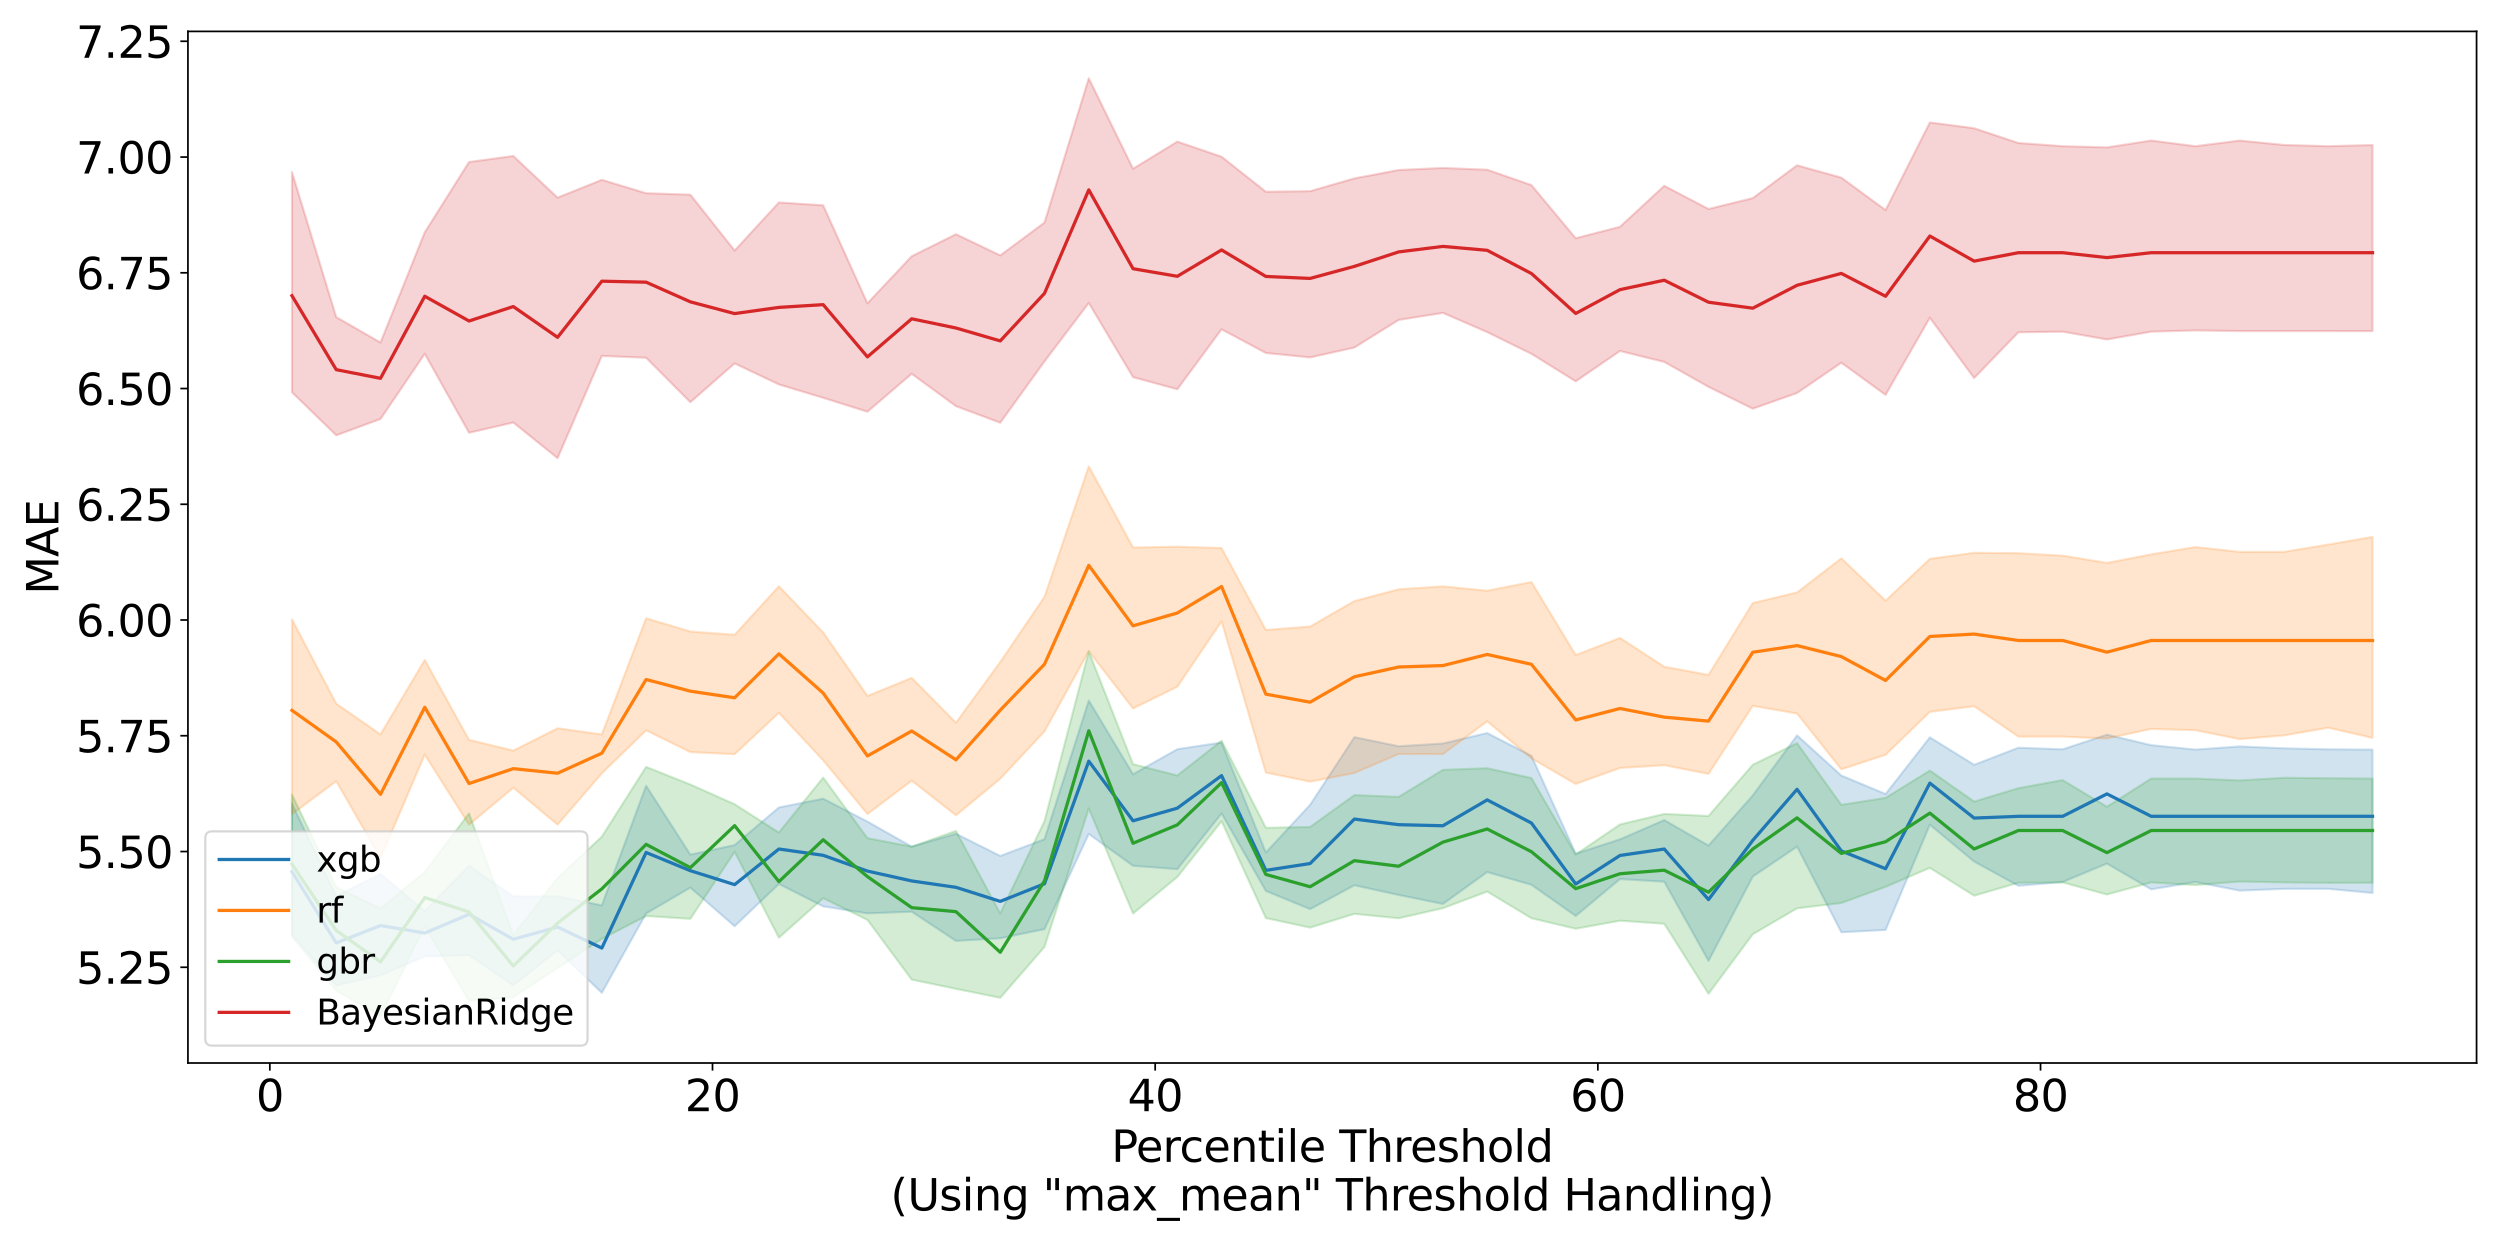 <?xml version="1.0" encoding="utf-8" standalone="no"?>
<!DOCTYPE svg PUBLIC "-//W3C//DTD SVG 1.1//EN"
  "http://www.w3.org/Graphics/SVG/1.1/DTD/svg11.dtd">
<svg xmlns:xlink="http://www.w3.org/1999/xlink" width="1152pt" height="576pt" viewBox="0 0 1152 576" xmlns="http://www.w3.org/2000/svg" version="1.1">
 <defs>
  <style type="text/css">*{stroke-linejoin: round; stroke-linecap: butt}</style>
 </defs>
 <g id="figure_1">
  <g id="patch_1">
   <path d="M 0 576 
L 1152 576 
L 1152 0 
L 0 0 
z
" style="fill: #ffffff"/>
  </g>
  <g id="axes_1">
   <g id="patch_2">
    <path d="M 86.6 489.832 
L 1141.2 489.832 
L 1141.2 14.461 
L 86.6 14.461 
z
" style="fill: #ffffff"/>
   </g>
   <g id="PolyCollection_1">
    <defs>
     <path id="mb003c4115c" d="M 134.536 -205.703 
L 134.536 -145.299 
L 154.935 -121.871 
L 175.333 -126.557 
L 195.732 -135.323 
L 216.13 -135.873 
L 236.529 -121.911 
L 256.927 -138.068 
L 277.326 -118.494 
L 297.724 -155.057 
L 318.122 -166.988 
L 338.521 -149.173 
L 358.919 -168.675 
L 379.318 -158.355 
L 399.716 -155.104 
L 420.115 -155.899 
L 440.513 -142.42 
L 460.912 -143.653 
L 481.31 -147.833 
L 501.709 -191.714 
L 522.107 -177.048 
L 542.505 -175.487 
L 562.904 -201.15 
L 583.302 -165.448 
L 603.701 -157.062 
L 624.099 -168.062 
L 644.498 -163.599 
L 664.896 -159.46 
L 685.295 -174.148 
L 705.693 -168.284 
L 726.091 -153.926 
L 746.49 -170.919 
L 766.888 -169.708 
L 787.287 -133.217 
L 807.685 -172.076 
L 828.084 -185.87 
L 848.482 -146.418 
L 868.881 -147.487 
L 889.279 -195.974 
L 909.678 -178.98 
L 930.076 -167.838 
L 950.474 -169.562 
L 970.873 -178.068 
L 991.271 -166.175 
L 1011.67 -169.556 
L 1032.068 -165.602 
L 1052.467 -166.425 
L 1072.865 -166.425 
L 1093.264 -164.502 
L 1093.264 -230.585 
L 1093.264 -230.585 
L 1072.865 -230.715 
L 1052.467 -231.177 
L 1032.068 -232.043 
L 1011.67 -230.585 
L 991.271 -232.625 
L 970.873 -237.447 
L 950.474 -230.715 
L 930.076 -231.45 
L 909.678 -223.583 
L 889.279 -236.223 
L 868.881 -210.121 
L 848.482 -218.622 
L 828.084 -237.138 
L 807.685 -209.481 
L 787.287 -186.381 
L 766.888 -198.112 
L 746.49 -189.248 
L 726.091 -182.638 
L 705.693 -227.716 
L 685.295 -238.224 
L 664.896 -233.397 
L 644.498 -232.137 
L 624.099 -236.32 
L 603.701 -205.144 
L 583.302 -183.16 
L 562.904 -233.847 
L 542.505 -230.769 
L 522.107 -219.236 
L 501.709 -253.196 
L 481.31 -189.296 
L 460.912 -181.589 
L 440.513 -191.819 
L 420.115 -185.869 
L 399.716 -197.417 
L 379.318 -207.961 
L 358.919 -203.927 
L 338.521 -186.595 
L 318.122 -182.187 
L 297.724 -213.919 
L 277.326 -158.832 
L 256.927 -162.922 
L 236.529 -162.918 
L 216.13 -177.11 
L 195.732 -156.184 
L 175.333 -173.284 
L 154.935 -163.122 
L 134.536 -205.703 
z
" style="stroke: #1f77b4; stroke-opacity: 0.2"/>
    </defs>
    <g clip-path="url(#p6d87e9a48c)">
     <use xlink:href="#mb003c4115c" x="0" y="576" style="fill: #1f77b4; fill-opacity: 0.2; stroke: #1f77b4; stroke-opacity: 0.2"/>
    </g>
   </g>
   <g id="PolyCollection_2">
    <defs>
     <path id="m4635fd5b79" d="M 134.536 -290.621 
L 134.536 -200.842 
L 154.935 -216.005 
L 175.333 -180.635 
L 195.732 -228.261 
L 216.13 -195.955 
L 236.529 -213.026 
L 256.927 -195.998 
L 277.326 -219.62 
L 297.724 -239.446 
L 318.122 -229.438 
L 338.521 -228.452 
L 358.919 -247.5 
L 379.318 -225.641 
L 399.716 -200.885 
L 420.115 -216.264 
L 440.513 -200.289 
L 460.912 -217.149 
L 481.31 -238.967 
L 501.709 -275.922 
L 522.107 -249.534 
L 542.505 -259.543 
L 562.904 -289.66 
L 583.302 -219.977 
L 603.701 -215.811 
L 624.099 -219.78 
L 644.498 -228.561 
L 664.896 -228.503 
L 685.295 -243.606 
L 705.693 -226.555 
L 726.091 -214.74 
L 746.49 -222.111 
L 766.888 -223.4 
L 787.287 -219.391 
L 807.685 -250.747 
L 828.084 -247.194 
L 848.482 -221.507 
L 868.881 -228.175 
L 889.279 -247.972 
L 909.678 -250.555 
L 930.076 -236.564 
L 950.474 -236.564 
L 970.873 -235.704 
L 991.271 -240.1 
L 1011.67 -239.514 
L 1032.068 -235.407 
L 1052.467 -237.122 
L 1072.865 -240.656 
L 1093.264 -235.98 
L 1093.264 -328.601 
L 1093.264 -328.601 
L 1072.865 -325.07 
L 1052.467 -321.701 
L 1032.068 -321.685 
L 1011.67 -323.925 
L 991.271 -320.543 
L 970.873 -316.621 
L 950.474 -319.945 
L 930.076 -321.087 
L 909.678 -321.264 
L 889.279 -318.485 
L 868.881 -299.196 
L 848.482 -318.732 
L 828.084 -303.003 
L 807.685 -298.141 
L 787.287 -265.004 
L 766.888 -268.771 
L 746.49 -282.057 
L 726.091 -274.16 
L 705.693 -307.813 
L 685.295 -303.79 
L 664.896 -305.801 
L 644.498 -304.452 
L 624.099 -299.049 
L 603.701 -287.296 
L 583.302 -285.725 
L 562.904 -323.46 
L 542.505 -324.062 
L 522.107 -323.723 
L 501.709 -361.1 
L 481.31 -300.996 
L 460.912 -270.943 
L 440.513 -242.989 
L 420.115 -263.632 
L 399.716 -255.323 
L 379.318 -284.546 
L 358.919 -305.881 
L 338.521 -283.492 
L 318.122 -284.996 
L 297.724 -291.096 
L 277.326 -237.572 
L 256.927 -240.416 
L 236.529 -230.132 
L 216.13 -235.059 
L 195.732 -271.936 
L 175.333 -237.598 
L 154.935 -251.765 
L 134.536 -290.621 
z
" style="stroke: #ff7f0e; stroke-opacity: 0.2"/>
    </defs>
    <g clip-path="url(#p6d87e9a48c)">
     <use xlink:href="#m4635fd5b79" x="0" y="576" style="fill: #ff7f0e; fill-opacity: 0.2; stroke: #ff7f0e; stroke-opacity: 0.2"/>
    </g>
   </g>
   <g id="PolyCollection_3">
    <defs>
     <path id="m35ee8ed7e7" d="M 134.536 -209.918 
L 134.536 -144.373 
L 154.935 -119.593 
L 175.333 -107.776 
L 195.732 -149.101 
L 216.13 -114.82 
L 236.529 -116.523 
L 256.927 -129.927 
L 277.326 -143.389 
L 297.724 -153.891 
L 318.122 -152.598 
L 338.521 -183.444 
L 358.919 -143.896 
L 379.318 -162.103 
L 399.716 -152.118 
L 420.115 -124.579 
L 440.513 -120.334 
L 460.912 -116.211 
L 481.31 -139.655 
L 501.709 -203.408 
L 522.107 -155.064 
L 542.505 -171.877 
L 562.904 -197.548 
L 583.302 -152.945 
L 603.701 -148.558 
L 624.099 -154.89 
L 644.498 -152.855 
L 664.896 -157.49 
L 685.295 -165.162 
L 705.693 -152.873 
L 726.091 -148.026 
L 746.49 -151.742 
L 766.888 -150.327 
L 787.287 -118.047 
L 807.685 -145.502 
L 828.084 -157.439 
L 848.482 -159.899 
L 868.881 -167.326 
L 889.279 -176.083 
L 909.678 -163.252 
L 930.076 -169.222 
L 950.474 -169.384 
L 970.873 -163.806 
L 991.271 -169.389 
L 1011.67 -168.158 
L 1032.068 -169.783 
L 1052.467 -169.384 
L 1072.865 -169.19 
L 1093.264 -169.222 
L 1093.264 -217.238 
L 1093.264 -217.238 
L 1072.865 -217.403 
L 1052.467 -217.602 
L 1032.068 -216.38 
L 1011.67 -217.238 
L 991.271 -217.237 
L 970.873 -204.247 
L 950.474 -216.542 
L 930.076 -212.817 
L 909.678 -206.642 
L 889.279 -220.947 
L 868.881 -208.343 
L 848.482 -205.136 
L 828.084 -233.586 
L 807.685 -223.617 
L 787.287 -199.999 
L 766.888 -200.939 
L 746.49 -196.106 
L 726.091 -182.229 
L 705.693 -217.481 
L 685.295 -222.009 
L 664.896 -221.251 
L 644.498 -208.8 
L 624.099 -209.624 
L 603.701 -194.934 
L 583.302 -194.566 
L 562.904 -234.684 
L 542.505 -218.659 
L 522.107 -223.878 
L 501.709 -275.817 
L 481.31 -197.688 
L 460.912 -155.087 
L 440.513 -193.12 
L 420.115 -185.86 
L 399.716 -189.787 
L 379.318 -217.681 
L 358.919 -192.37 
L 338.521 -205.408 
L 318.122 -214.488 
L 297.724 -222.611 
L 277.326 -190.491 
L 256.927 -171.394 
L 236.529 -145.138 
L 216.13 -201.194 
L 195.732 -174.148 
L 175.333 -157.454 
L 154.935 -167.208 
L 134.536 -209.918 
z
" style="stroke: #2ca02c; stroke-opacity: 0.2"/>
    </defs>
    <g clip-path="url(#p6d87e9a48c)">
     <use xlink:href="#m35ee8ed7e7" x="0" y="576" style="fill: #2ca02c; fill-opacity: 0.2; stroke: #2ca02c; stroke-opacity: 0.2"/>
    </g>
   </g>
   <g id="PolyCollection_4">
    <defs>
     <path id="m126c07674b" d="M 134.536 -496.701 
L 134.536 -395.247 
L 154.935 -375.407 
L 175.333 -382.906 
L 195.732 -412.953 
L 216.13 -376.578 
L 236.529 -381.305 
L 256.927 -364.876 
L 277.326 -411.977 
L 297.724 -411.14 
L 318.122 -390.669 
L 338.521 -408.513 
L 358.919 -398.851 
L 379.318 -392.68 
L 399.716 -386.279 
L 420.115 -403.75 
L 440.513 -388.827 
L 460.912 -381.204 
L 481.31 -409.458 
L 501.709 -436.399 
L 522.107 -402.198 
L 542.505 -396.625 
L 562.904 -424.257 
L 583.302 -413.332 
L 603.701 -411.289 
L 624.099 -415.839 
L 644.498 -428.564 
L 664.896 -431.818 
L 685.295 -422.95 
L 705.693 -412.938 
L 726.091 -400.27 
L 746.49 -414.256 
L 766.888 -409.222 
L 787.287 -397.739 
L 807.685 -387.661 
L 828.084 -394.901 
L 848.482 -408.843 
L 868.881 -394.028 
L 889.279 -429.565 
L 909.678 -401.78 
L 930.076 -422.886 
L 950.474 -423.164 
L 970.873 -419.567 
L 991.271 -423.164 
L 1011.67 -423.742 
L 1032.068 -423.43 
L 1052.467 -423.43 
L 1072.865 -423.43 
L 1093.264 -423.424 
L 1093.264 -509.173 
L 1093.264 -509.173 
L 1072.865 -508.629 
L 1052.467 -509.196 
L 1032.068 -511.223 
L 1011.67 -508.629 
L 991.271 -511.23 
L 970.873 -508.078 
L 950.474 -508.629 
L 930.076 -510.1 
L 909.678 -516.904 
L 889.279 -519.57 
L 868.881 -479.194 
L 848.482 -494.138 
L 828.084 -499.817 
L 807.685 -484.709 
L 787.287 -479.693 
L 766.888 -490.384 
L 746.49 -471.491 
L 726.091 -466.22 
L 705.693 -490.699 
L 685.295 -497.795 
L 664.896 -498.585 
L 644.498 -497.656 
L 624.099 -493.799 
L 603.701 -487.906 
L 583.302 -487.645 
L 562.904 -503.776 
L 542.505 -510.742 
L 522.107 -498.249 
L 501.709 -539.931 
L 481.31 -473.446 
L 460.912 -458.311 
L 440.513 -468.08 
L 420.115 -457.93 
L 399.716 -436.239 
L 379.318 -481.392 
L 358.919 -482.709 
L 338.521 -460.555 
L 318.122 -486.289 
L 297.724 -486.966 
L 277.326 -493.129 
L 256.927 -484.932 
L 236.529 -504.12 
L 216.13 -501.343 
L 195.732 -468.955 
L 175.333 -418.166 
L 154.935 -429.88 
L 134.536 -496.701 
z
" style="stroke: #d62728; stroke-opacity: 0.2"/>
    </defs>
    <g clip-path="url(#p6d87e9a48c)">
     <use xlink:href="#m126c07674b" x="0" y="576" style="fill: #d62728; fill-opacity: 0.2; stroke: #d62728; stroke-opacity: 0.2"/>
    </g>
   </g>
   <g id="matplotlib.axis_1">
    <g id="xtick_1">
     <g id="line2d_1">
      <defs>
       <path id="m6dfcf0b549" d="M 0 0 
L 0 3.5 
" style="stroke: #000000; stroke-width: 0.8"/>
      </defs>
      <g>
       <use xlink:href="#m6dfcf0b549" x="124.337" y="489.832" style="stroke: #000000; stroke-width: 0.8"/>
      </g>
     </g>
     <g id="text_1">
      <!-- 0 -->
      <g transform="translate(117.975 512.029) scale(0.2 -0.2)">
       <defs>
        <path id="DejaVuSans-30" d="M 2034 4250 
Q 1547 4250 1301 3770 
Q 1056 3291 1056 2328 
Q 1056 1369 1301 889 
Q 1547 409 2034 409 
Q 2525 409 2770 889 
Q 3016 1369 3016 2328 
Q 3016 3291 2770 3770 
Q 2525 4250 2034 4250 
z
M 2034 4750 
Q 2819 4750 3233 4129 
Q 3647 3509 3647 2328 
Q 3647 1150 3233 529 
Q 2819 -91 2034 -91 
Q 1250 -91 836 529 
Q 422 1150 422 2328 
Q 422 3509 836 4129 
Q 1250 4750 2034 4750 
z
" transform="scale(0.016)"/>
       </defs>
       <use xlink:href="#DejaVuSans-30"/>
      </g>
     </g>
    </g>
    <g id="xtick_2">
     <g id="line2d_2">
      <g>
       <use xlink:href="#m6dfcf0b549" x="328.322" y="489.832" style="stroke: #000000; stroke-width: 0.8"/>
      </g>
     </g>
     <g id="text_2">
      <!-- 20 -->
      <g transform="translate(315.597 512.029) scale(0.2 -0.2)">
       <defs>
        <path id="DejaVuSans-32" d="M 1228 531 
L 3431 531 
L 3431 0 
L 469 0 
L 469 531 
Q 828 903 1448 1529 
Q 2069 2156 2228 2338 
Q 2531 2678 2651 2914 
Q 2772 3150 2772 3378 
Q 2772 3750 2511 3984 
Q 2250 4219 1831 4219 
Q 1534 4219 1204 4116 
Q 875 4013 500 3803 
L 500 4441 
Q 881 4594 1212 4672 
Q 1544 4750 1819 4750 
Q 2544 4750 2975 4387 
Q 3406 4025 3406 3419 
Q 3406 3131 3298 2873 
Q 3191 2616 2906 2266 
Q 2828 2175 2409 1742 
Q 1991 1309 1228 531 
z
" transform="scale(0.016)"/>
       </defs>
       <use xlink:href="#DejaVuSans-32"/>
       <use xlink:href="#DejaVuSans-30" x="63.623"/>
      </g>
     </g>
    </g>
    <g id="xtick_3">
     <g id="line2d_3">
      <g>
       <use xlink:href="#m6dfcf0b549" x="532.306" y="489.832" style="stroke: #000000; stroke-width: 0.8"/>
      </g>
     </g>
     <g id="text_3">
      <!-- 40 -->
      <g transform="translate(519.581 512.029) scale(0.2 -0.2)">
       <defs>
        <path id="DejaVuSans-34" d="M 2419 4116 
L 825 1625 
L 2419 1625 
L 2419 4116 
z
M 2253 4666 
L 3047 4666 
L 3047 1625 
L 3713 1625 
L 3713 1100 
L 3047 1100 
L 3047 0 
L 2419 0 
L 2419 1100 
L 313 1100 
L 313 1709 
L 2253 4666 
z
" transform="scale(0.016)"/>
       </defs>
       <use xlink:href="#DejaVuSans-34"/>
       <use xlink:href="#DejaVuSans-30" x="63.623"/>
      </g>
     </g>
    </g>
    <g id="xtick_4">
     <g id="line2d_4">
      <g>
       <use xlink:href="#m6dfcf0b549" x="736.291" y="489.832" style="stroke: #000000; stroke-width: 0.8"/>
      </g>
     </g>
     <g id="text_4">
      <!-- 60 -->
      <g transform="translate(723.566 512.029) scale(0.2 -0.2)">
       <defs>
        <path id="DejaVuSans-36" d="M 2113 2584 
Q 1688 2584 1439 2293 
Q 1191 2003 1191 1497 
Q 1191 994 1439 701 
Q 1688 409 2113 409 
Q 2538 409 2786 701 
Q 3034 994 3034 1497 
Q 3034 2003 2786 2293 
Q 2538 2584 2113 2584 
z
M 3366 4563 
L 3366 3988 
Q 3128 4100 2886 4159 
Q 2644 4219 2406 4219 
Q 1781 4219 1451 3797 
Q 1122 3375 1075 2522 
Q 1259 2794 1537 2939 
Q 1816 3084 2150 3084 
Q 2853 3084 3261 2657 
Q 3669 2231 3669 1497 
Q 3669 778 3244 343 
Q 2819 -91 2113 -91 
Q 1303 -91 875 529 
Q 447 1150 447 2328 
Q 447 3434 972 4092 
Q 1497 4750 2381 4750 
Q 2619 4750 2861 4703 
Q 3103 4656 3366 4563 
z
" transform="scale(0.016)"/>
       </defs>
       <use xlink:href="#DejaVuSans-36"/>
       <use xlink:href="#DejaVuSans-30" x="63.623"/>
      </g>
     </g>
    </g>
    <g id="xtick_5">
     <g id="line2d_5">
      <g>
       <use xlink:href="#m6dfcf0b549" x="940.275" y="489.832" style="stroke: #000000; stroke-width: 0.8"/>
      </g>
     </g>
     <g id="text_5">
      <!-- 80 -->
      <g transform="translate(927.55 512.029) scale(0.2 -0.2)">
       <defs>
        <path id="DejaVuSans-38" d="M 2034 2216 
Q 1584 2216 1326 1975 
Q 1069 1734 1069 1313 
Q 1069 891 1326 650 
Q 1584 409 2034 409 
Q 2484 409 2743 651 
Q 3003 894 3003 1313 
Q 3003 1734 2745 1975 
Q 2488 2216 2034 2216 
z
M 1403 2484 
Q 997 2584 770 2862 
Q 544 3141 544 3541 
Q 544 4100 942 4425 
Q 1341 4750 2034 4750 
Q 2731 4750 3128 4425 
Q 3525 4100 3525 3541 
Q 3525 3141 3298 2862 
Q 3072 2584 2669 2484 
Q 3125 2378 3379 2068 
Q 3634 1759 3634 1313 
Q 3634 634 3220 271 
Q 2806 -91 2034 -91 
Q 1263 -91 848 271 
Q 434 634 434 1313 
Q 434 1759 690 2068 
Q 947 2378 1403 2484 
z
M 1172 3481 
Q 1172 3119 1398 2916 
Q 1625 2713 2034 2713 
Q 2441 2713 2670 2916 
Q 2900 3119 2900 3481 
Q 2900 3844 2670 4047 
Q 2441 4250 2034 4250 
Q 1625 4250 1398 4047 
Q 1172 3844 1172 3481 
z
" transform="scale(0.016)"/>
       </defs>
       <use xlink:href="#DejaVuSans-38"/>
       <use xlink:href="#DejaVuSans-30" x="63.623"/>
      </g>
     </g>
    </g>
    <g id="text_6">
     <!-- Percentile Threshold -->
     <g transform="translate(512.12 535.385) scale(0.2 -0.2)">
      <defs>
       <path id="DejaVuSans-50" d="M 1259 4147 
L 1259 2394 
L 2053 2394 
Q 2494 2394 2734 2622 
Q 2975 2850 2975 3272 
Q 2975 3691 2734 3919 
Q 2494 4147 2053 4147 
L 1259 4147 
z
M 628 4666 
L 2053 4666 
Q 2838 4666 3239 4311 
Q 3641 3956 3641 3272 
Q 3641 2581 3239 2228 
Q 2838 1875 2053 1875 
L 1259 1875 
L 1259 0 
L 628 0 
L 628 4666 
z
" transform="scale(0.016)"/>
       <path id="DejaVuSans-65" d="M 3597 1894 
L 3597 1613 
L 953 1613 
Q 991 1019 1311 708 
Q 1631 397 2203 397 
Q 2534 397 2845 478 
Q 3156 559 3463 722 
L 3463 178 
Q 3153 47 2828 -22 
Q 2503 -91 2169 -91 
Q 1331 -91 842 396 
Q 353 884 353 1716 
Q 353 2575 817 3079 
Q 1281 3584 2069 3584 
Q 2775 3584 3186 3129 
Q 3597 2675 3597 1894 
z
M 3022 2063 
Q 3016 2534 2758 2815 
Q 2500 3097 2075 3097 
Q 1594 3097 1305 2825 
Q 1016 2553 972 2059 
L 3022 2063 
z
" transform="scale(0.016)"/>
       <path id="DejaVuSans-72" d="M 2631 2963 
Q 2534 3019 2420 3045 
Q 2306 3072 2169 3072 
Q 1681 3072 1420 2755 
Q 1159 2438 1159 1844 
L 1159 0 
L 581 0 
L 581 3500 
L 1159 3500 
L 1159 2956 
Q 1341 3275 1631 3429 
Q 1922 3584 2338 3584 
Q 2397 3584 2469 3576 
Q 2541 3569 2628 3553 
L 2631 2963 
z
" transform="scale(0.016)"/>
       <path id="DejaVuSans-63" d="M 3122 3366 
L 3122 2828 
Q 2878 2963 2633 3030 
Q 2388 3097 2138 3097 
Q 1578 3097 1268 2742 
Q 959 2388 959 1747 
Q 959 1106 1268 751 
Q 1578 397 2138 397 
Q 2388 397 2633 464 
Q 2878 531 3122 666 
L 3122 134 
Q 2881 22 2623 -34 
Q 2366 -91 2075 -91 
Q 1284 -91 818 406 
Q 353 903 353 1747 
Q 353 2603 823 3093 
Q 1294 3584 2113 3584 
Q 2378 3584 2631 3529 
Q 2884 3475 3122 3366 
z
" transform="scale(0.016)"/>
       <path id="DejaVuSans-6e" d="M 3513 2113 
L 3513 0 
L 2938 0 
L 2938 2094 
Q 2938 2591 2744 2837 
Q 2550 3084 2163 3084 
Q 1697 3084 1428 2787 
Q 1159 2491 1159 1978 
L 1159 0 
L 581 0 
L 581 3500 
L 1159 3500 
L 1159 2956 
Q 1366 3272 1645 3428 
Q 1925 3584 2291 3584 
Q 2894 3584 3203 3211 
Q 3513 2838 3513 2113 
z
" transform="scale(0.016)"/>
       <path id="DejaVuSans-74" d="M 1172 4494 
L 1172 3500 
L 2356 3500 
L 2356 3053 
L 1172 3053 
L 1172 1153 
Q 1172 725 1289 603 
Q 1406 481 1766 481 
L 2356 481 
L 2356 0 
L 1766 0 
Q 1100 0 847 248 
Q 594 497 594 1153 
L 594 3053 
L 172 3053 
L 172 3500 
L 594 3500 
L 594 4494 
L 1172 4494 
z
" transform="scale(0.016)"/>
       <path id="DejaVuSans-69" d="M 603 3500 
L 1178 3500 
L 1178 0 
L 603 0 
L 603 3500 
z
M 603 4863 
L 1178 4863 
L 1178 4134 
L 603 4134 
L 603 4863 
z
" transform="scale(0.016)"/>
       <path id="DejaVuSans-6c" d="M 603 4863 
L 1178 4863 
L 1178 0 
L 603 0 
L 603 4863 
z
" transform="scale(0.016)"/>
       <path id="DejaVuSans-20" transform="scale(0.016)"/>
       <path id="DejaVuSans-54" d="M -19 4666 
L 3928 4666 
L 3928 4134 
L 2272 4134 
L 2272 0 
L 1638 0 
L 1638 4134 
L -19 4134 
L -19 4666 
z
" transform="scale(0.016)"/>
       <path id="DejaVuSans-68" d="M 3513 2113 
L 3513 0 
L 2938 0 
L 2938 2094 
Q 2938 2591 2744 2837 
Q 2550 3084 2163 3084 
Q 1697 3084 1428 2787 
Q 1159 2491 1159 1978 
L 1159 0 
L 581 0 
L 581 4863 
L 1159 4863 
L 1159 2956 
Q 1366 3272 1645 3428 
Q 1925 3584 2291 3584 
Q 2894 3584 3203 3211 
Q 3513 2838 3513 2113 
z
" transform="scale(0.016)"/>
       <path id="DejaVuSans-73" d="M 2834 3397 
L 2834 2853 
Q 2591 2978 2328 3040 
Q 2066 3103 1784 3103 
Q 1356 3103 1142 2972 
Q 928 2841 928 2578 
Q 928 2378 1081 2264 
Q 1234 2150 1697 2047 
L 1894 2003 
Q 2506 1872 2764 1633 
Q 3022 1394 3022 966 
Q 3022 478 2636 193 
Q 2250 -91 1575 -91 
Q 1294 -91 989 -36 
Q 684 19 347 128 
L 347 722 
Q 666 556 975 473 
Q 1284 391 1588 391 
Q 1994 391 2212 530 
Q 2431 669 2431 922 
Q 2431 1156 2273 1281 
Q 2116 1406 1581 1522 
L 1381 1569 
Q 847 1681 609 1914 
Q 372 2147 372 2553 
Q 372 3047 722 3315 
Q 1072 3584 1716 3584 
Q 2034 3584 2315 3537 
Q 2597 3491 2834 3397 
z
" transform="scale(0.016)"/>
       <path id="DejaVuSans-6f" d="M 1959 3097 
Q 1497 3097 1228 2736 
Q 959 2375 959 1747 
Q 959 1119 1226 758 
Q 1494 397 1959 397 
Q 2419 397 2687 759 
Q 2956 1122 2956 1747 
Q 2956 2369 2687 2733 
Q 2419 3097 1959 3097 
z
M 1959 3584 
Q 2709 3584 3137 3096 
Q 3566 2609 3566 1747 
Q 3566 888 3137 398 
Q 2709 -91 1959 -91 
Q 1206 -91 779 398 
Q 353 888 353 1747 
Q 353 2609 779 3096 
Q 1206 3584 1959 3584 
z
" transform="scale(0.016)"/>
       <path id="DejaVuSans-64" d="M 2906 2969 
L 2906 4863 
L 3481 4863 
L 3481 0 
L 2906 0 
L 2906 525 
Q 2725 213 2448 61 
Q 2172 -91 1784 -91 
Q 1150 -91 751 415 
Q 353 922 353 1747 
Q 353 2572 751 3078 
Q 1150 3584 1784 3584 
Q 2172 3584 2448 3432 
Q 2725 3281 2906 2969 
z
M 947 1747 
Q 947 1113 1208 752 
Q 1469 391 1925 391 
Q 2381 391 2643 752 
Q 2906 1113 2906 1747 
Q 2906 2381 2643 2742 
Q 2381 3103 1925 3103 
Q 1469 3103 1208 2742 
Q 947 2381 947 1747 
z
" transform="scale(0.016)"/>
      </defs>
      <use xlink:href="#DejaVuSans-50"/>
      <use xlink:href="#DejaVuSans-65" x="56.678"/>
      <use xlink:href="#DejaVuSans-72" x="118.201"/>
      <use xlink:href="#DejaVuSans-63" x="157.064"/>
      <use xlink:href="#DejaVuSans-65" x="212.045"/>
      <use xlink:href="#DejaVuSans-6e" x="273.568"/>
      <use xlink:href="#DejaVuSans-74" x="336.947"/>
      <use xlink:href="#DejaVuSans-69" x="376.156"/>
      <use xlink:href="#DejaVuSans-6c" x="403.939"/>
      <use xlink:href="#DejaVuSans-65" x="431.723"/>
      <use xlink:href="#DejaVuSans-20" x="493.246"/>
      <use xlink:href="#DejaVuSans-54" x="525.033"/>
      <use xlink:href="#DejaVuSans-68" x="586.117"/>
      <use xlink:href="#DejaVuSans-72" x="649.496"/>
      <use xlink:href="#DejaVuSans-65" x="688.359"/>
      <use xlink:href="#DejaVuSans-73" x="749.883"/>
      <use xlink:href="#DejaVuSans-68" x="801.982"/>
      <use xlink:href="#DejaVuSans-6f" x="865.361"/>
      <use xlink:href="#DejaVuSans-6c" x="926.543"/>
      <use xlink:href="#DejaVuSans-64" x="954.326"/>
     </g>
     <!-- (Using "max_mean" Threshold Handling) -->
     <g transform="translate(410.37 557.781) scale(0.2 -0.2)">
      <defs>
       <path id="DejaVuSans-28" d="M 1984 4856 
Q 1566 4138 1362 3434 
Q 1159 2731 1159 2009 
Q 1159 1288 1364 580 
Q 1569 -128 1984 -844 
L 1484 -844 
Q 1016 -109 783 600 
Q 550 1309 550 2009 
Q 550 2706 781 3412 
Q 1013 4119 1484 4856 
L 1984 4856 
z
" transform="scale(0.016)"/>
       <path id="DejaVuSans-55" d="M 556 4666 
L 1191 4666 
L 1191 1831 
Q 1191 1081 1462 751 
Q 1734 422 2344 422 
Q 2950 422 3222 751 
Q 3494 1081 3494 1831 
L 3494 4666 
L 4128 4666 
L 4128 1753 
Q 4128 841 3676 375 
Q 3225 -91 2344 -91 
Q 1459 -91 1007 375 
Q 556 841 556 1753 
L 556 4666 
z
" transform="scale(0.016)"/>
       <path id="DejaVuSans-67" d="M 2906 1791 
Q 2906 2416 2648 2759 
Q 2391 3103 1925 3103 
Q 1463 3103 1205 2759 
Q 947 2416 947 1791 
Q 947 1169 1205 825 
Q 1463 481 1925 481 
Q 2391 481 2648 825 
Q 2906 1169 2906 1791 
z
M 3481 434 
Q 3481 -459 3084 -895 
Q 2688 -1331 1869 -1331 
Q 1566 -1331 1297 -1286 
Q 1028 -1241 775 -1147 
L 775 -588 
Q 1028 -725 1275 -790 
Q 1522 -856 1778 -856 
Q 2344 -856 2625 -561 
Q 2906 -266 2906 331 
L 2906 616 
Q 2728 306 2450 153 
Q 2172 0 1784 0 
Q 1141 0 747 490 
Q 353 981 353 1791 
Q 353 2603 747 3093 
Q 1141 3584 1784 3584 
Q 2172 3584 2450 3431 
Q 2728 3278 2906 2969 
L 2906 3500 
L 3481 3500 
L 3481 434 
z
" transform="scale(0.016)"/>
       <path id="DejaVuSans-22" d="M 1147 4666 
L 1147 2931 
L 616 2931 
L 616 4666 
L 1147 4666 
z
M 2328 4666 
L 2328 2931 
L 1797 2931 
L 1797 4666 
L 2328 4666 
z
" transform="scale(0.016)"/>
       <path id="DejaVuSans-6d" d="M 3328 2828 
Q 3544 3216 3844 3400 
Q 4144 3584 4550 3584 
Q 5097 3584 5394 3201 
Q 5691 2819 5691 2113 
L 5691 0 
L 5113 0 
L 5113 2094 
Q 5113 2597 4934 2840 
Q 4756 3084 4391 3084 
Q 3944 3084 3684 2787 
Q 3425 2491 3425 1978 
L 3425 0 
L 2847 0 
L 2847 2094 
Q 2847 2600 2669 2842 
Q 2491 3084 2119 3084 
Q 1678 3084 1418 2786 
Q 1159 2488 1159 1978 
L 1159 0 
L 581 0 
L 581 3500 
L 1159 3500 
L 1159 2956 
Q 1356 3278 1631 3431 
Q 1906 3584 2284 3584 
Q 2666 3584 2933 3390 
Q 3200 3197 3328 2828 
z
" transform="scale(0.016)"/>
       <path id="DejaVuSans-61" d="M 2194 1759 
Q 1497 1759 1228 1600 
Q 959 1441 959 1056 
Q 959 750 1161 570 
Q 1363 391 1709 391 
Q 2188 391 2477 730 
Q 2766 1069 2766 1631 
L 2766 1759 
L 2194 1759 
z
M 3341 1997 
L 3341 0 
L 2766 0 
L 2766 531 
Q 2569 213 2275 61 
Q 1981 -91 1556 -91 
Q 1019 -91 701 211 
Q 384 513 384 1019 
Q 384 1609 779 1909 
Q 1175 2209 1959 2209 
L 2766 2209 
L 2766 2266 
Q 2766 2663 2505 2880 
Q 2244 3097 1772 3097 
Q 1472 3097 1187 3025 
Q 903 2953 641 2809 
L 641 3341 
Q 956 3463 1253 3523 
Q 1550 3584 1831 3584 
Q 2591 3584 2966 3190 
Q 3341 2797 3341 1997 
z
" transform="scale(0.016)"/>
       <path id="DejaVuSans-78" d="M 3513 3500 
L 2247 1797 
L 3578 0 
L 2900 0 
L 1881 1375 
L 863 0 
L 184 0 
L 1544 1831 
L 300 3500 
L 978 3500 
L 1906 2253 
L 2834 3500 
L 3513 3500 
z
" transform="scale(0.016)"/>
       <path id="DejaVuSans-5f" d="M 3263 -1063 
L 3263 -1509 
L -63 -1509 
L -63 -1063 
L 3263 -1063 
z
" transform="scale(0.016)"/>
       <path id="DejaVuSans-48" d="M 628 4666 
L 1259 4666 
L 1259 2753 
L 3553 2753 
L 3553 4666 
L 4184 4666 
L 4184 0 
L 3553 0 
L 3553 2222 
L 1259 2222 
L 1259 0 
L 628 0 
L 628 4666 
z
" transform="scale(0.016)"/>
       <path id="DejaVuSans-29" d="M 513 4856 
L 1013 4856 
Q 1481 4119 1714 3412 
Q 1947 2706 1947 2009 
Q 1947 1309 1714 600 
Q 1481 -109 1013 -844 
L 513 -844 
Q 928 -128 1133 580 
Q 1338 1288 1338 2009 
Q 1338 2731 1133 3434 
Q 928 4138 513 4856 
z
" transform="scale(0.016)"/>
      </defs>
      <use xlink:href="#DejaVuSans-28"/>
      <use xlink:href="#DejaVuSans-55" x="39.014"/>
      <use xlink:href="#DejaVuSans-73" x="112.207"/>
      <use xlink:href="#DejaVuSans-69" x="164.307"/>
      <use xlink:href="#DejaVuSans-6e" x="192.09"/>
      <use xlink:href="#DejaVuSans-67" x="255.469"/>
      <use xlink:href="#DejaVuSans-20" x="318.945"/>
      <use xlink:href="#DejaVuSans-22" x="350.732"/>
      <use xlink:href="#DejaVuSans-6d" x="396.729"/>
      <use xlink:href="#DejaVuSans-61" x="494.141"/>
      <use xlink:href="#DejaVuSans-78" x="555.42"/>
      <use xlink:href="#DejaVuSans-5f" x="614.6"/>
      <use xlink:href="#DejaVuSans-6d" x="664.6"/>
      <use xlink:href="#DejaVuSans-65" x="762.012"/>
      <use xlink:href="#DejaVuSans-61" x="823.535"/>
      <use xlink:href="#DejaVuSans-6e" x="884.814"/>
      <use xlink:href="#DejaVuSans-22" x="948.193"/>
      <use xlink:href="#DejaVuSans-20" x="994.189"/>
      <use xlink:href="#DejaVuSans-54" x="1025.977"/>
      <use xlink:href="#DejaVuSans-68" x="1087.061"/>
      <use xlink:href="#DejaVuSans-72" x="1150.439"/>
      <use xlink:href="#DejaVuSans-65" x="1189.303"/>
      <use xlink:href="#DejaVuSans-73" x="1250.826"/>
      <use xlink:href="#DejaVuSans-68" x="1302.926"/>
      <use xlink:href="#DejaVuSans-6f" x="1366.305"/>
      <use xlink:href="#DejaVuSans-6c" x="1427.486"/>
      <use xlink:href="#DejaVuSans-64" x="1455.27"/>
      <use xlink:href="#DejaVuSans-20" x="1518.746"/>
      <use xlink:href="#DejaVuSans-48" x="1550.533"/>
      <use xlink:href="#DejaVuSans-61" x="1625.729"/>
      <use xlink:href="#DejaVuSans-6e" x="1687.008"/>
      <use xlink:href="#DejaVuSans-64" x="1750.387"/>
      <use xlink:href="#DejaVuSans-6c" x="1813.863"/>
      <use xlink:href="#DejaVuSans-69" x="1841.646"/>
      <use xlink:href="#DejaVuSans-6e" x="1869.43"/>
      <use xlink:href="#DejaVuSans-67" x="1932.809"/>
      <use xlink:href="#DejaVuSans-29" x="1996.285"/>
     </g>
    </g>
   </g>
   <g id="matplotlib.axis_2">
    <g id="ytick_1">
     <g id="line2d_6">
      <defs>
       <path id="mc15eb8694e" d="M 0 0 
L -3.5 0 
" style="stroke: #000000; stroke-width: 0.8"/>
      </defs>
      <g>
       <use xlink:href="#mc15eb8694e" x="86.6" y="445.711" style="stroke: #000000; stroke-width: 0.8"/>
      </g>
     </g>
     <g id="text_7">
      <!-- 5.25 -->
      <g transform="translate(35.069 453.309) scale(0.2 -0.2)">
       <defs>
        <path id="DejaVuSans-35" d="M 691 4666 
L 3169 4666 
L 3169 4134 
L 1269 4134 
L 1269 2991 
Q 1406 3038 1543 3061 
Q 1681 3084 1819 3084 
Q 2600 3084 3056 2656 
Q 3513 2228 3513 1497 
Q 3513 744 3044 326 
Q 2575 -91 1722 -91 
Q 1428 -91 1123 -41 
Q 819 9 494 109 
L 494 744 
Q 775 591 1075 516 
Q 1375 441 1709 441 
Q 2250 441 2565 725 
Q 2881 1009 2881 1497 
Q 2881 1984 2565 2268 
Q 2250 2553 1709 2553 
Q 1456 2553 1204 2497 
Q 953 2441 691 2322 
L 691 4666 
z
" transform="scale(0.016)"/>
        <path id="DejaVuSans-2e" d="M 684 794 
L 1344 794 
L 1344 0 
L 684 0 
L 684 794 
z
" transform="scale(0.016)"/>
       </defs>
       <use xlink:href="#DejaVuSans-35"/>
       <use xlink:href="#DejaVuSans-2e" x="63.623"/>
       <use xlink:href="#DejaVuSans-32" x="95.41"/>
       <use xlink:href="#DejaVuSans-35" x="159.033"/>
      </g>
     </g>
    </g>
    <g id="ytick_2">
     <g id="line2d_7">
      <g>
       <use xlink:href="#mc15eb8694e" x="86.6" y="392.375" style="stroke: #000000; stroke-width: 0.8"/>
      </g>
     </g>
     <g id="text_8">
      <!-- 5.50 -->
      <g transform="translate(35.069 399.973) scale(0.2 -0.2)">
       <use xlink:href="#DejaVuSans-35"/>
       <use xlink:href="#DejaVuSans-2e" x="63.623"/>
       <use xlink:href="#DejaVuSans-35" x="95.41"/>
       <use xlink:href="#DejaVuSans-30" x="159.033"/>
      </g>
     </g>
    </g>
    <g id="ytick_3">
     <g id="line2d_8">
      <g>
       <use xlink:href="#mc15eb8694e" x="86.6" y="339.039" style="stroke: #000000; stroke-width: 0.8"/>
      </g>
     </g>
     <g id="text_9">
      <!-- 5.75 -->
      <g transform="translate(35.069 346.638) scale(0.2 -0.2)">
       <defs>
        <path id="DejaVuSans-37" d="M 525 4666 
L 3525 4666 
L 3525 4397 
L 1831 0 
L 1172 0 
L 2766 4134 
L 525 4134 
L 525 4666 
z
" transform="scale(0.016)"/>
       </defs>
       <use xlink:href="#DejaVuSans-35"/>
       <use xlink:href="#DejaVuSans-2e" x="63.623"/>
       <use xlink:href="#DejaVuSans-37" x="95.41"/>
       <use xlink:href="#DejaVuSans-35" x="159.033"/>
      </g>
     </g>
    </g>
    <g id="ytick_4">
     <g id="line2d_9">
      <g>
       <use xlink:href="#mc15eb8694e" x="86.6" y="285.704" style="stroke: #000000; stroke-width: 0.8"/>
      </g>
     </g>
     <g id="text_10">
      <!-- 6.00 -->
      <g transform="translate(35.069 293.302) scale(0.2 -0.2)">
       <use xlink:href="#DejaVuSans-36"/>
       <use xlink:href="#DejaVuSans-2e" x="63.623"/>
       <use xlink:href="#DejaVuSans-30" x="95.41"/>
       <use xlink:href="#DejaVuSans-30" x="159.033"/>
      </g>
     </g>
    </g>
    <g id="ytick_5">
     <g id="line2d_10">
      <g>
       <use xlink:href="#mc15eb8694e" x="86.6" y="232.368" style="stroke: #000000; stroke-width: 0.8"/>
      </g>
     </g>
     <g id="text_11">
      <!-- 6.25 -->
      <g transform="translate(35.069 239.967) scale(0.2 -0.2)">
       <use xlink:href="#DejaVuSans-36"/>
       <use xlink:href="#DejaVuSans-2e" x="63.623"/>
       <use xlink:href="#DejaVuSans-32" x="95.41"/>
       <use xlink:href="#DejaVuSans-35" x="159.033"/>
      </g>
     </g>
    </g>
    <g id="ytick_6">
     <g id="line2d_11">
      <g>
       <use xlink:href="#mc15eb8694e" x="86.6" y="179.033" style="stroke: #000000; stroke-width: 0.8"/>
      </g>
     </g>
     <g id="text_12">
      <!-- 6.50 -->
      <g transform="translate(35.069 186.631) scale(0.2 -0.2)">
       <use xlink:href="#DejaVuSans-36"/>
       <use xlink:href="#DejaVuSans-2e" x="63.623"/>
       <use xlink:href="#DejaVuSans-35" x="95.41"/>
       <use xlink:href="#DejaVuSans-30" x="159.033"/>
      </g>
     </g>
    </g>
    <g id="ytick_7">
     <g id="line2d_12">
      <g>
       <use xlink:href="#mc15eb8694e" x="86.6" y="125.697" style="stroke: #000000; stroke-width: 0.8"/>
      </g>
     </g>
     <g id="text_13">
      <!-- 6.75 -->
      <g transform="translate(35.069 133.295) scale(0.2 -0.2)">
       <use xlink:href="#DejaVuSans-36"/>
       <use xlink:href="#DejaVuSans-2e" x="63.623"/>
       <use xlink:href="#DejaVuSans-37" x="95.41"/>
       <use xlink:href="#DejaVuSans-35" x="159.033"/>
      </g>
     </g>
    </g>
    <g id="ytick_8">
     <g id="line2d_13">
      <g>
       <use xlink:href="#mc15eb8694e" x="86.6" y="72.361" style="stroke: #000000; stroke-width: 0.8"/>
      </g>
     </g>
     <g id="text_14">
      <!-- 7.00 -->
      <g transform="translate(35.069 79.96) scale(0.2 -0.2)">
       <use xlink:href="#DejaVuSans-37"/>
       <use xlink:href="#DejaVuSans-2e" x="63.623"/>
       <use xlink:href="#DejaVuSans-30" x="95.41"/>
       <use xlink:href="#DejaVuSans-30" x="159.033"/>
      </g>
     </g>
    </g>
    <g id="ytick_9">
     <g id="line2d_14">
      <g>
       <use xlink:href="#mc15eb8694e" x="86.6" y="19.026" style="stroke: #000000; stroke-width: 0.8"/>
      </g>
     </g>
     <g id="text_15">
      <!-- 7.25 -->
      <g transform="translate(35.069 26.624) scale(0.2 -0.2)">
       <use xlink:href="#DejaVuSans-37"/>
       <use xlink:href="#DejaVuSans-2e" x="63.623"/>
       <use xlink:href="#DejaVuSans-32" x="95.41"/>
       <use xlink:href="#DejaVuSans-35" x="159.033"/>
      </g>
     </g>
    </g>
    <g id="text_16">
     <!-- MAE -->
     <g transform="translate(26.909 273.934) rotate(-90) scale(0.2 -0.2)">
      <defs>
       <path id="DejaVuSans-4d" d="M 628 4666 
L 1569 4666 
L 2759 1491 
L 3956 4666 
L 4897 4666 
L 4897 0 
L 4281 0 
L 4281 4097 
L 3078 897 
L 2444 897 
L 1241 4097 
L 1241 0 
L 628 0 
L 628 4666 
z
" transform="scale(0.016)"/>
       <path id="DejaVuSans-41" d="M 2188 4044 
L 1331 1722 
L 3047 1722 
L 2188 4044 
z
M 1831 4666 
L 2547 4666 
L 4325 0 
L 3669 0 
L 3244 1197 
L 1141 1197 
L 716 0 
L 50 0 
L 1831 4666 
z
" transform="scale(0.016)"/>
       <path id="DejaVuSans-45" d="M 628 4666 
L 3578 4666 
L 3578 4134 
L 1259 4134 
L 1259 2753 
L 3481 2753 
L 3481 2222 
L 1259 2222 
L 1259 531 
L 3634 531 
L 3634 0 
L 628 0 
L 628 4666 
z
" transform="scale(0.016)"/>
      </defs>
      <use xlink:href="#DejaVuSans-4d"/>
      <use xlink:href="#DejaVuSans-41" x="86.279"/>
      <use xlink:href="#DejaVuSans-45" x="154.688"/>
     </g>
    </g>
   </g>
   <g id="line2d_15">
    <path d="M 134.536 401.671 
L 154.935 434.492 
L 175.333 426.489 
L 195.732 429.959 
L 216.13 421.313 
L 236.529 432.814 
L 256.927 427.166 
L 277.326 436.866 
L 297.724 392.827 
L 318.122 401.219 
L 338.521 407.637 
L 358.919 391.229 
L 379.318 394.127 
L 399.716 401.398 
L 420.115 405.936 
L 440.513 408.88 
L 460.912 415.352 
L 481.31 407.229 
L 501.709 350.748 
L 522.107 378.229 
L 542.505 372.399 
L 562.904 357.41 
L 583.302 401.064 
L 603.701 397.916 
L 624.099 377.43 
L 644.498 380.015 
L 664.896 380.509 
L 685.295 368.594 
L 705.693 379.253 
L 726.091 407.353 
L 746.49 394.197 
L 766.888 391.236 
L 787.287 414.536 
L 807.685 387.23 
L 828.084 363.701 
L 848.482 392.115 
L 868.881 400.301 
L 889.279 360.855 
L 909.678 376.966 
L 930.076 376.162 
L 950.474 376.162 
L 970.873 365.829 
L 991.271 376.162 
L 1011.67 376.162 
L 1032.068 376.162 
L 1052.467 376.162 
L 1072.865 376.162 
L 1093.264 376.162 
" clip-path="url(#p6d87e9a48c)" style="fill: none; stroke: #1f77b4; stroke-width: 1.5; stroke-linecap: square"/>
   </g>
   <g id="line2d_16">
    <path d="M 134.536 327.328 
L 154.935 341.893 
L 175.333 366.026 
L 195.732 325.899 
L 216.13 361.043 
L 236.529 354.194 
L 256.927 356.299 
L 277.326 347.063 
L 297.724 313.11 
L 318.122 318.497 
L 338.521 321.528 
L 358.919 301.29 
L 379.318 319.37 
L 399.716 348.338 
L 420.115 336.839 
L 440.513 350.116 
L 460.912 327.237 
L 481.31 306.07 
L 501.709 260.524 
L 522.107 288.373 
L 542.505 282.455 
L 562.904 270.268 
L 583.302 319.865 
L 603.701 323.561 
L 624.099 311.847 
L 644.498 307.356 
L 664.896 306.689 
L 685.295 301.577 
L 705.693 306.116 
L 726.091 331.745 
L 746.49 326.474 
L 766.888 330.465 
L 787.287 332.288 
L 807.685 300.546 
L 828.084 297.492 
L 848.482 302.555 
L 868.881 313.56 
L 889.279 293.277 
L 909.678 292.189 
L 930.076 295.129 
L 950.474 295.129 
L 970.873 300.52 
L 991.271 295.129 
L 1011.67 295.129 
L 1032.068 295.129 
L 1052.467 295.129 
L 1072.865 295.129 
L 1093.264 295.129 
" clip-path="url(#p6d87e9a48c)" style="fill: none; stroke: #ff7f0e; stroke-width: 1.5; stroke-linecap: square"/>
   </g>
   <g id="line2d_17">
    <path d="M 134.536 398.197 
L 154.935 428.776 
L 175.333 443.243 
L 195.732 413.591 
L 216.13 420.248 
L 236.529 445.135 
L 256.927 425.347 
L 277.326 409.595 
L 297.724 389.083 
L 318.122 399.809 
L 338.521 380.465 
L 358.919 406.243 
L 379.318 386.964 
L 399.716 403.94 
L 420.115 418.25 
L 440.513 420.084 
L 460.912 438.811 
L 481.31 405.893 
L 501.709 336.747 
L 522.107 388.564 
L 542.505 380.096 
L 562.904 360.65 
L 583.302 402.944 
L 603.701 408.61 
L 624.099 396.585 
L 644.498 399.165 
L 664.896 388.053 
L 685.295 381.985 
L 705.693 392.474 
L 726.091 409.487 
L 746.49 402.618 
L 766.888 400.984 
L 787.287 411.144 
L 807.685 391.228 
L 828.084 376.87 
L 848.482 393.244 
L 868.881 387.873 
L 889.279 374.685 
L 909.678 391.209 
L 930.076 382.704 
L 950.474 382.704 
L 970.873 392.898 
L 991.271 382.704 
L 1011.67 382.704 
L 1032.068 382.704 
L 1052.467 382.704 
L 1072.865 382.704 
L 1093.264 382.704 
" clip-path="url(#p6d87e9a48c)" style="fill: none; stroke: #2ca02c; stroke-width: 1.5; stroke-linecap: square"/>
   </g>
   <g id="line2d_18">
    <path d="M 134.536 136.259 
L 154.935 170.345 
L 175.333 174.334 
L 195.732 136.513 
L 216.13 147.909 
L 236.529 141.257 
L 256.927 155.432 
L 277.326 129.569 
L 297.724 130.024 
L 318.122 139.089 
L 338.521 144.5 
L 358.919 141.65 
L 379.318 140.38 
L 399.716 164.45 
L 420.115 146.904 
L 440.513 151.154 
L 460.912 157.085 
L 481.31 135.166 
L 501.709 87.505 
L 522.107 123.822 
L 542.505 127.319 
L 562.904 115.183 
L 583.302 127.386 
L 603.701 128.298 
L 624.099 122.747 
L 644.498 116.085 
L 664.896 113.542 
L 685.295 115.346 
L 705.693 126.039 
L 726.091 144.434 
L 746.49 133.467 
L 766.888 129.121 
L 787.287 139.259 
L 807.685 142.013 
L 828.084 131.46 
L 848.482 125.992 
L 868.881 136.504 
L 889.279 108.764 
L 909.678 120.328 
L 930.076 116.445 
L 950.474 116.445 
L 970.873 118.702 
L 991.271 116.445 
L 1011.67 116.445 
L 1032.068 116.445 
L 1052.467 116.445 
L 1072.865 116.445 
L 1093.264 116.445 
" clip-path="url(#p6d87e9a48c)" style="fill: none; stroke: #d62728; stroke-width: 1.5; stroke-linecap: square"/>
   </g>
   <g id="line2d_19"/>
   <g id="line2d_20"/>
   <g id="line2d_21"/>
   <g id="line2d_22"/>
   <g id="patch_3">
    <path d="M 86.6 489.832 
L 86.6 14.461 
" style="fill: none; stroke: #000000; stroke-width: 0.8; stroke-linejoin: miter; stroke-linecap: square"/>
   </g>
   <g id="patch_4">
    <path d="M 1141.2 489.832 
L 1141.2 14.461 
" style="fill: none; stroke: #000000; stroke-width: 0.8; stroke-linejoin: miter; stroke-linecap: square"/>
   </g>
   <g id="patch_5">
    <path d="M 86.6 489.832 
L 1141.2 489.832 
" style="fill: none; stroke: #000000; stroke-width: 0.8; stroke-linejoin: miter; stroke-linecap: square"/>
   </g>
   <g id="patch_6">
    <path d="M 86.6 14.461 
L 1141.2 14.461 
" style="fill: none; stroke: #000000; stroke-width: 0.8; stroke-linejoin: miter; stroke-linecap: square"/>
   </g>
   <g id="legend_1">
    <g id="patch_7">
     <path d="M 97.8 481.832 
L 267.545 481.832 
Q 270.745 481.832 270.745 478.632 
L 270.745 386.292 
Q 270.745 383.092 267.545 383.092 
L 97.8 383.092 
Q 94.6 383.092 94.6 386.292 
L 94.6 478.632 
Q 94.6 481.832 97.8 481.832 
z
" style="fill: #ffffff; opacity: 0.8; stroke: #cccccc; stroke-linejoin: miter"/>
    </g>
    <g id="line2d_23">
     <path d="M 101 396.05 
L 117 396.05 
L 133 396.05 
" style="fill: none; stroke: #1f77b4; stroke-width: 1.5; stroke-linecap: square"/>
    </g>
    <g id="text_17">
     <!-- xgb -->
     <g transform="translate(145.8 401.649) scale(0.16 -0.16)">
      <defs>
       <path id="DejaVuSans-62" d="M 3116 1747 
Q 3116 2381 2855 2742 
Q 2594 3103 2138 3103 
Q 1681 3103 1420 2742 
Q 1159 2381 1159 1747 
Q 1159 1113 1420 752 
Q 1681 391 2138 391 
Q 2594 391 2855 752 
Q 3116 1113 3116 1747 
z
M 1159 2969 
Q 1341 3281 1617 3432 
Q 1894 3584 2278 3584 
Q 2916 3584 3314 3078 
Q 3713 2572 3713 1747 
Q 3713 922 3314 415 
Q 2916 -91 2278 -91 
Q 1894 -91 1617 61 
Q 1341 213 1159 525 
L 1159 0 
L 581 0 
L 581 4863 
L 1159 4863 
L 1159 2969 
z
" transform="scale(0.016)"/>
      </defs>
      <use xlink:href="#DejaVuSans-78"/>
      <use xlink:href="#DejaVuSans-67" x="59.18"/>
      <use xlink:href="#DejaVuSans-62" x="122.656"/>
     </g>
    </g>
    <g id="line2d_24">
     <path d="M 101 419.534 
L 117 419.534 
L 133 419.534 
" style="fill: none; stroke: #ff7f0e; stroke-width: 1.5; stroke-linecap: square"/>
    </g>
    <g id="text_18">
     <!-- rf -->
     <g transform="translate(145.8 425.135) scale(0.16 -0.16)">
      <defs>
       <path id="DejaVuSans-66" d="M 2375 4863 
L 2375 4384 
L 1825 4384 
Q 1516 4384 1395 4259 
Q 1275 4134 1275 3809 
L 1275 3500 
L 2222 3500 
L 2222 3053 
L 1275 3053 
L 1275 0 
L 697 0 
L 697 3053 
L 147 3053 
L 147 3500 
L 697 3500 
L 697 3744 
Q 697 4328 969 4595 
Q 1241 4863 1831 4863 
L 2375 4863 
z
" transform="scale(0.016)"/>
      </defs>
      <use xlink:href="#DejaVuSans-72"/>
      <use xlink:href="#DejaVuSans-66" x="41.113"/>
     </g>
    </g>
    <g id="line2d_25">
     <path d="M 101 443.019 
L 117 443.019 
L 133 443.019 
" style="fill: none; stroke: #2ca02c; stroke-width: 1.5; stroke-linecap: square"/>
    </g>
    <g id="text_19">
     <!-- gbr -->
     <g transform="translate(145.8 448.62) scale(0.16 -0.16)">
      <use xlink:href="#DejaVuSans-67"/>
      <use xlink:href="#DejaVuSans-62" x="63.477"/>
      <use xlink:href="#DejaVuSans-72" x="126.953"/>
     </g>
    </g>
    <g id="line2d_26">
     <path d="M 101 466.505 
L 117 466.505 
L 133 466.505 
" style="fill: none; stroke: #d62728; stroke-width: 1.5; stroke-linecap: square"/>
    </g>
    <g id="text_20">
     <!-- BayesianRidge -->
     <g transform="translate(145.8 472.104) scale(0.16 -0.16)">
      <defs>
       <path id="DejaVuSans-42" d="M 1259 2228 
L 1259 519 
L 2272 519 
Q 2781 519 3026 730 
Q 3272 941 3272 1375 
Q 3272 1813 3026 2020 
Q 2781 2228 2272 2228 
L 1259 2228 
z
M 1259 4147 
L 1259 2741 
L 2194 2741 
Q 2656 2741 2882 2914 
Q 3109 3088 3109 3444 
Q 3109 3797 2882 3972 
Q 2656 4147 2194 4147 
L 1259 4147 
z
M 628 4666 
L 2241 4666 
Q 2963 4666 3353 4366 
Q 3744 4066 3744 3513 
Q 3744 3084 3544 2831 
Q 3344 2578 2956 2516 
Q 3422 2416 3680 2098 
Q 3938 1781 3938 1306 
Q 3938 681 3513 340 
Q 3088 0 2303 0 
L 628 0 
L 628 4666 
z
" transform="scale(0.016)"/>
       <path id="DejaVuSans-79" d="M 2059 -325 
Q 1816 -950 1584 -1140 
Q 1353 -1331 966 -1331 
L 506 -1331 
L 506 -850 
L 844 -850 
Q 1081 -850 1212 -737 
Q 1344 -625 1503 -206 
L 1606 56 
L 191 3500 
L 800 3500 
L 1894 763 
L 2988 3500 
L 3597 3500 
L 2059 -325 
z
" transform="scale(0.016)"/>
       <path id="DejaVuSans-52" d="M 2841 2188 
Q 3044 2119 3236 1894 
Q 3428 1669 3622 1275 
L 4263 0 
L 3584 0 
L 2988 1197 
Q 2756 1666 2539 1819 
Q 2322 1972 1947 1972 
L 1259 1972 
L 1259 0 
L 628 0 
L 628 4666 
L 2053 4666 
Q 2853 4666 3247 4331 
Q 3641 3997 3641 3322 
Q 3641 2881 3436 2590 
Q 3231 2300 2841 2188 
z
M 1259 4147 
L 1259 2491 
L 2053 2491 
Q 2509 2491 2742 2702 
Q 2975 2913 2975 3322 
Q 2975 3731 2742 3939 
Q 2509 4147 2053 4147 
L 1259 4147 
z
" transform="scale(0.016)"/>
      </defs>
      <use xlink:href="#DejaVuSans-42"/>
      <use xlink:href="#DejaVuSans-61" x="68.604"/>
      <use xlink:href="#DejaVuSans-79" x="129.883"/>
      <use xlink:href="#DejaVuSans-65" x="189.062"/>
      <use xlink:href="#DejaVuSans-73" x="250.586"/>
      <use xlink:href="#DejaVuSans-69" x="302.686"/>
      <use xlink:href="#DejaVuSans-61" x="330.469"/>
      <use xlink:href="#DejaVuSans-6e" x="391.748"/>
      <use xlink:href="#DejaVuSans-52" x="455.127"/>
      <use xlink:href="#DejaVuSans-69" x="524.609"/>
      <use xlink:href="#DejaVuSans-64" x="552.393"/>
      <use xlink:href="#DejaVuSans-67" x="615.869"/>
      <use xlink:href="#DejaVuSans-65" x="679.346"/>
     </g>
    </g>
   </g>
  </g>
 </g>
 <defs>
  <clipPath id="p6d87e9a48c">
   <rect x="86.6" y="14.461" width="1054.6" height="475.371"/>
  </clipPath>
 </defs>
</svg>
